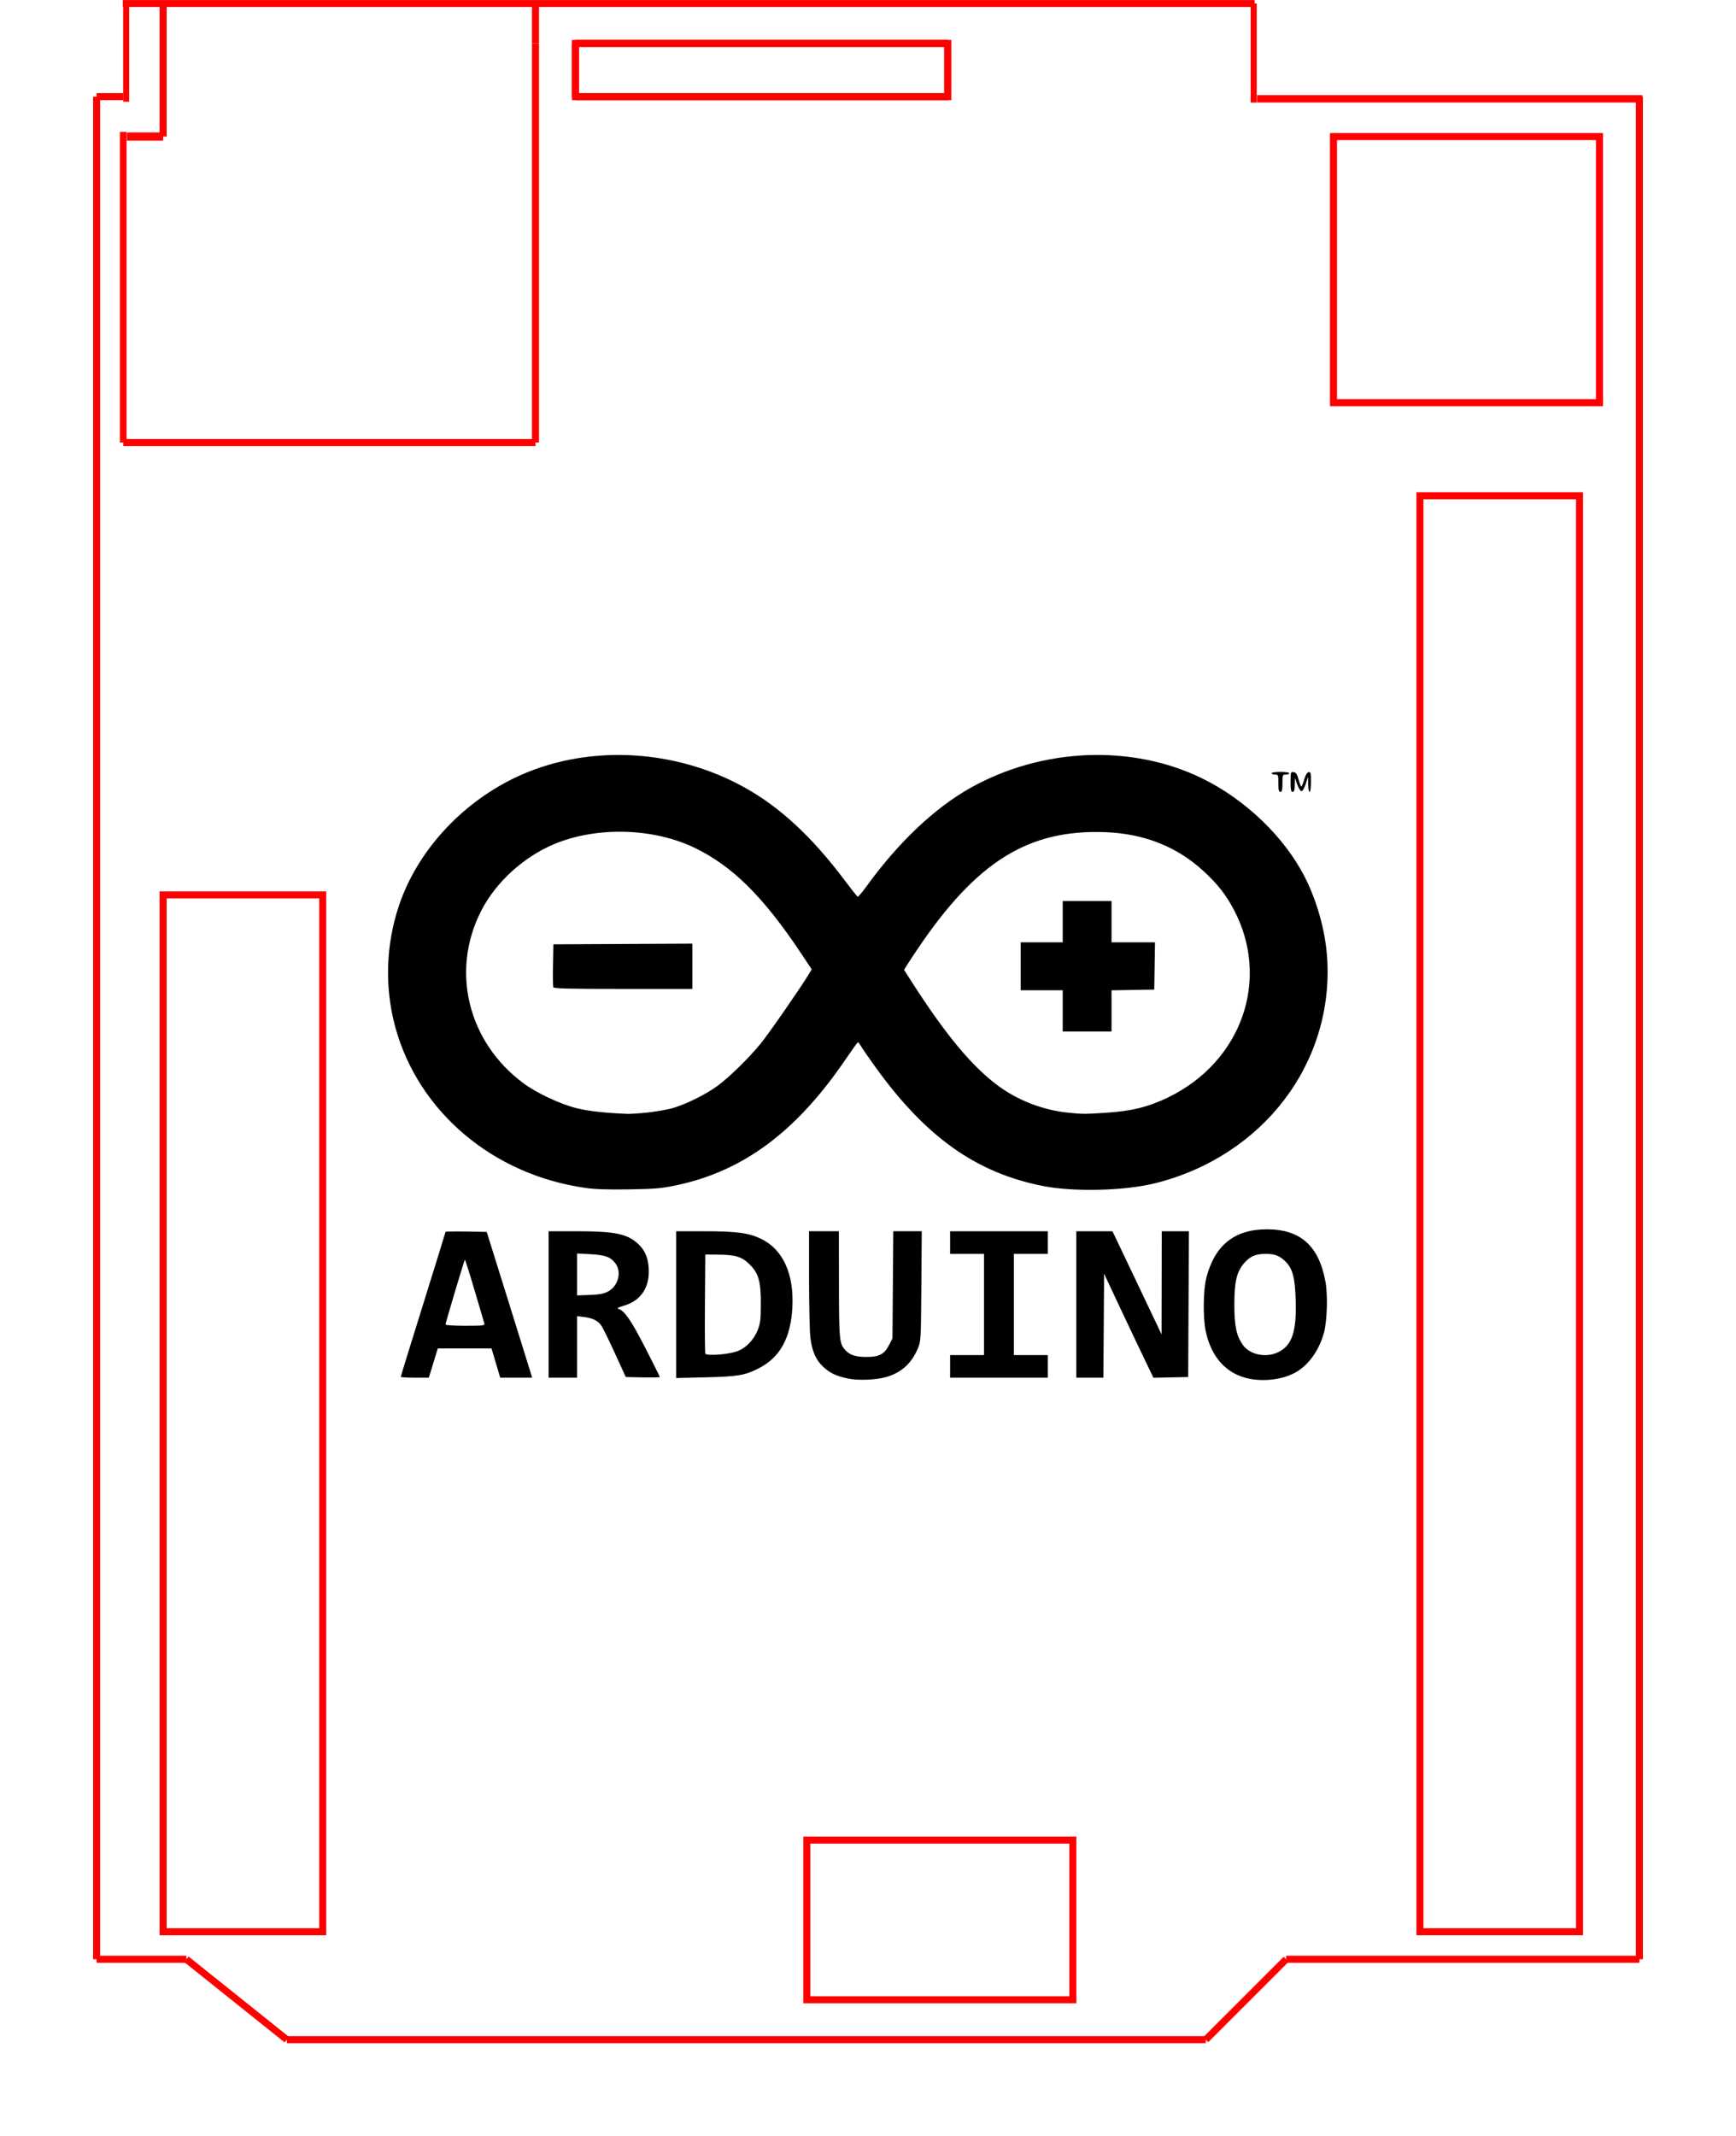 <?xml version="1.0" encoding="UTF-8" standalone="no"?>
<svg
   viewBox="0 0 246.669 303.449"
   width="246.669"
   height="303.449"
   version="1.1"
   id="svg15954"
   sodipodi:docname="couvercle sans bords.svg"
   inkscape:version="1.2.1 (9c6d41e410, 2022-07-14)"
   xmlns:inkscape="http://www.inkscape.org/namespaces/inkscape"
   xmlns:sodipodi="http://sodipodi.sourceforge.net/DTD/sodipodi-0.dtd"
   xmlns="http://www.w3.org/2000/svg"
   xmlns:svg="http://www.w3.org/2000/svg">
  <sodipodi:namedview
     id="namedview15956"
     pagecolor="#ffffff"
     bordercolor="#000000"
     borderopacity="0.25"
     inkscape:showpageshadow="2"
     inkscape:pageopacity="0.0"
     inkscape:pagecheckerboard="0"
     inkscape:deskcolor="#d1d1d1"
     showgrid="false"
     showguides="true"
     inkscape:zoom="2.0510462"
     inkscape:cx="185.02752"
     inkscape:cy="169.91329"
     inkscape:window-width="1920"
     inkscape:window-height="1001"
     inkscape:window-x="-9"
     inkscape:window-y="-9"
     inkscape:window-maximized="1"
     inkscape:current-layer="g15952">
    <sodipodi:guide
       position="131.64,-20.776"
       orientation="0,-1"
       id="guide16478"
       inkscape:locked="false" />
  </sodipodi:namedview>
  <desc
     id="desc15838">couvercle sans bords.dxf - scale = 1.000000, origin = (0.000000, 0.000000), method = manual</desc>
  <defs
     id="defs15852" />
  <g
     inkscape:groupmode="layer"
     inkscape:label="0"
     id="g15952"
     transform="translate(-76.478,-925.611)">
    <path
       style="fill:none;stroke:#ff0000;stroke-width:0.863;stroke-opacity:1"
       d="m 254.616,926.111 v 14.071"
       id="path15856" />
    <path
       style="fill:none;stroke:#ff0000;stroke-width:1.056;stroke-opacity:1"
       d="m 255.104,939.646 h 54.741"
       id="path15858" />
    <path
       style="fill:none;stroke:#ff0000;stroke-width:1.168;stroke-opacity:1"
       d="M 94.497,945.009 H 99.655"
       id="path15864" />
    <path
       style="fill:none;stroke:#ff0000;stroke-opacity:1"
       d="M 99.655,945.009 V 926.111"
       id="path15866" />
    <path
       style="fill:none;stroke:#ff0000;stroke-width:0.858;stroke-opacity:1"
       d="M 94.405,940.059 V 926.16"
       id="path15866-0" />
    <path
       style="fill:none;stroke:#ff0000;stroke-opacity:1"
       d="m 90.206,939.34 h 3.78"
       id="path15888" />
    <path
       style="fill:none;stroke:#ff0000;stroke-opacity:1"
       d="m 90.206,939.34 v 264.57"
       id="path15890" />
    <path
       style="fill:none;stroke:#ff0000;stroke-opacity:1"
       d="M 90.206,1203.91 H 102.958"
       id="path15892" />
    <path
       style="fill:none;stroke:#ff0000;stroke-opacity:1"
       d="m 102.958,1203.91 14.278,11.42"
       id="path15894" />
    <path
       style="fill:none;stroke:#ff0000;stroke-opacity:1"
       d="M 117.236,1215.33 H 247.809"
       id="path15896" />
    <path
       style="fill:none;stroke:#ff0000;stroke-opacity:1"
       d="m 247.809,1215.33 11.423,-11.42"
       id="path15898" />
    <path
       style="fill:none;stroke:#ff0000;stroke-opacity:1"
       d="m 259.232,1203.91 h 50.187"
       id="path15900" />
    <path
       style="fill:none;stroke:#ff0000;stroke-opacity:1"
       d="M 309.419,1203.91 V 939.34"
       id="path15902" />
    <path
       style="fill:none;stroke:#ff0000;stroke-opacity:1"
       d="m 158.238,939.34 h 52.913"
       id="path15908" />
    <path
       d="m 211.151,939.34 v -7.559 h -52.913 v 7.559 z"
       style="fill:none;stroke:#ff0000;stroke-opacity:1"
       id="path15910" />
    <path
       style="fill:none;stroke:#ff0000;stroke-opacity:1"
       d="m 211.151,939.34 v -7.56"
       id="path15912" />
    <path
       style="fill:none;stroke:#ff0000;stroke-opacity:1"
       d="m 211.151,939.34 v -7.56"
       id="path15914" />
    <path
       style="fill:none;stroke:#ff0000;stroke-opacity:1"
       d="M 211.151,931.78 H 158.238"
       id="path15916" />
    <path
       style="fill:none;stroke:#ff0000;stroke-opacity:1"
       d="m 158.238,931.78 v 7.56"
       id="path15918" />
    <path
       style="fill:none;stroke:#ff0000;stroke-opacity:1"
       d="M 211.151,939.34 H 158.238"
       id="path15920" />
    <path
       d="m 303.75,945.009 v 37.795 h -37.795 v -37.795 z"
       style="fill:none;stroke:#ff0000;stroke-opacity:1"
       id="path15922" />
    <path
       d="M 300.915,996.032 H 278.238 V 1200 h 22.677 z"
       style="fill:none;stroke:#ff0000;stroke-opacity:1"
       id="path15928" />
    <path
       d="M 99.655,1052.725 H 122.332 V 1200 H 99.655 Z"
       style="fill:none;stroke:#ff0000;stroke-opacity:1"
       id="path15932" />
    <path
       d="m 228.912,1209.66 h -37.795 v -22.677 h 37.795 z"
       style="fill:none;stroke:#ff0000;stroke-opacity:1"
       id="path15936" />
    <path
       style="fill:none;stroke:#ff0000;stroke-opacity:1"
       d="m 152.569,931.78 v 56.693"
       id="path15938" />
    <path
       style="fill:none;stroke:#ff0000;stroke-opacity:1"
       d="m 152.569,931.78 v -5.669"
       id="path15940" />
    <path
       style="fill:none;stroke:#ff0000;stroke-width:0.983;stroke-opacity:1"
       d="M 254.752,926.111 H 93.922"
       id="path15946" />
    <path
       style="fill:none;stroke:#ff0000;stroke-opacity:1"
       d="M 152.569,988.473 H 93.986"
       id="path15948" />
    <path
       style="fill:none;stroke:#ff0000;stroke-width:0.948;stroke-opacity:1"
       d="M 93.986,988.473 V 944.339"
       id="path15950" />
    <path
       style="fill:#000000;stroke-width:0.191"
       d="m 196.926,1121.415 c -1.694,-0.38 -2.47,-0.746 -3.432,-1.616 -1.079,-0.976 -1.64,-2.243 -1.873,-4.228 -0.1,-0.853 -0.182,-4.593 -0.183,-8.312 l -0.002,-6.761 h 2.12 2.12 l 0.009,7.517 c 0.009,7.883 0.063,8.451 0.888,9.346 0.671,0.728 1.448,0.989 2.958,0.997 1.856,0.01 2.603,-0.378 3.276,-1.694 l 0.482,-0.942 0.058,-7.612 0.058,-7.612 h 2.024 2.024 l -0.058,7.801 c -0.056,7.538 -0.072,7.835 -0.483,8.818 -0.892,2.137 -2.357,3.47 -4.49,4.086 -1.484,0.429 -4.082,0.528 -5.497,0.21 z m 56.958,0.01 c -3.144,-0.665 -5.284,-3.016 -6.074,-6.674 -0.42,-1.947 -0.376,-5.904 0.086,-7.678 1.201,-4.607 4.013,-6.849 8.59,-6.849 4.778,0 7.406,2.354 8.33,7.463 0.349,1.929 0.236,5.573 -0.224,7.249 -0.701,2.55 -2.242,4.666 -4.132,5.676 -1.793,0.958 -4.383,1.279 -6.576,0.815 z m 4.245,-3.763 c 1.935,-0.96 2.589,-2.911 2.456,-7.322 -0.101,-3.343 -0.442,-4.587 -1.545,-5.63 -0.803,-0.76 -1.456,-0.995 -2.766,-0.995 -1.378,0 -2.164,0.342 -3.005,1.306 -1.069,1.226 -1.398,2.607 -1.401,5.88 -0.002,3.023 0.288,4.427 1.181,5.71 1.004,1.442 3.324,1.922 5.079,1.051 z m -124.707,3.516 c 0,-0.069 1.431,-4.706 3.18,-10.305 1.749,-5.599 3.18,-10.226 3.18,-10.282 0,-0.056 1.317,-0.078 2.927,-0.049 l 2.927,0.052 3.046,9.739 c 1.675,5.357 3.126,10.016 3.225,10.354 l 0.179,0.615 h -2.267 -2.267 l -0.209,-0.709 c -0.115,-0.39 -0.392,-1.326 -0.617,-2.08 l -0.408,-1.371 h -3.816 -3.816 l -0.639,2.08 -0.639,2.08 h -1.993 c -1.096,0 -1.993,-0.056 -1.993,-0.124 z m 11.877,-7.582 c -0.055,-0.182 -0.682,-2.309 -1.395,-4.728 -0.713,-2.418 -1.33,-4.363 -1.372,-4.321 -0.1,0.098 -2.749,8.962 -2.749,9.199 0,0.106 1.153,0.181 2.808,0.181 2.583,0 2.8,-0.026 2.708,-0.331 z m 9.132,-2.695 v -10.402 h 3.934 c 5.45,0 7.225,0.359 8.755,1.77 0.978,0.902 1.429,1.919 1.531,3.453 0.179,2.692 -1.063,4.611 -3.449,5.33 -0.961,0.29 -1.128,0.392 -0.803,0.493 0.831,0.259 1.797,1.677 3.792,5.565 1.124,2.191 2.044,4.033 2.044,4.093 0,0.06 -1.089,0.085 -2.42,0.057 l -2.42,-0.053 -1.558,-3.404 c -0.857,-1.872 -1.726,-3.639 -1.932,-3.927 -0.486,-0.68 -1.205,-1.033 -2.433,-1.193 l -0.994,-0.129 v 4.374 4.374 h -2.024 -2.024 z m 8.384,-1.808 c 1.494,-0.754 2.05,-2.791 1.102,-4.039 -0.686,-0.903 -1.437,-1.179 -3.512,-1.291 l -1.927,-0.104 v 2.977 2.977 l 1.783,-0.065 c 1.323,-0.048 1.982,-0.166 2.554,-0.455 z m 9.733,1.831 v -10.424 h 4.031 c 4.535,0 6.286,0.234 8.036,1.075 3.121,1.5 4.714,5.01 4.448,9.8 -0.239,4.282 -1.743,7.017 -4.71,8.563 -1.962,1.022 -3.016,1.204 -7.612,1.312 l -4.192,0.099 z m 8.559,6.663 c 1.265,-0.409 2.445,-1.588 3.017,-3.015 0.388,-0.967 0.449,-1.461 0.459,-3.67 0.014,-3.287 -0.307,-4.432 -1.598,-5.699 -1.107,-1.086 -2,-1.363 -4.462,-1.38 l -1.831,-0.013 -0.051,6.902 c -0.028,3.796 -0.004,7.021 0.053,7.167 0.135,0.345 3.038,0.154 4.413,-0.291 z m 30.374,2.108 v -1.607 h 2.409 2.409 v -7.186 -7.186 h -2.409 -2.409 v -1.607 -1.607 h 6.939 6.939 v 1.607 1.607 h -2.409 -2.409 v 7.186 7.186 h 2.409 2.409 v 1.607 1.607 H 218.42 211.481 Z m 17.925,-8.794 v -10.402 h 2.571 2.57 l 2.819,5.91 c 1.55,3.251 3.12,6.548 3.488,7.328 l 0.67,1.418 0.013,-7.328 0.013,-7.328 h 1.929 1.929 l -0.05,10.354 -0.05,10.354 -2.467,0.053 -2.467,0.053 -1.303,-2.701 c -0.717,-1.485 -2.295,-4.811 -3.508,-7.391 l -2.204,-4.69 -0.05,7.385 -0.05,7.385 h -1.925 -1.925 z m -69.675,-16.548 c -13.142,-1.829 -23.767,-10.773 -27.07,-22.789 -1.549,-5.634 -1.373,-11.722 0.5,-17.304 2.539,-7.571 8.599,-14.306 16.25,-18.062 10.002,-4.91 22.787,-4.391 32.992,1.339 4.963,2.787 9.483,6.986 14.03,13.035 0.977,1.3 1.841,2.387 1.919,2.415 0.078,0.028 0.652,-0.653 1.275,-1.513 4.509,-6.223 9.648,-11.089 14.719,-13.937 10.205,-5.73 22.99,-6.249 32.992,-1.339 6.131,3.01 11.624,8.293 14.53,13.975 1.726,3.375 2.913,7.614 3.174,11.334 1.052,15.028 -9.04,28.322 -24.424,32.175 -4.289,1.075 -11.548,1.255 -15.919,0.397 -9.515,-1.87 -16.677,-6.953 -23.858,-16.936 -0.898,-1.248 -1.796,-2.546 -1.995,-2.884 -0.2,-0.338 -0.409,-0.612 -0.466,-0.608 -0.057,0.01 -0.838,1.089 -1.737,2.411 -7.008,10.313 -14.596,15.942 -24.171,17.933 -2.002,0.416 -2.938,0.495 -6.575,0.556 -2.979,0.05 -4.813,-0.01 -6.168,-0.198 z m 8.552,-10.692 c 1.069,-0.108 2.617,-0.362 3.442,-0.565 1.876,-0.462 4.935,-1.944 6.703,-3.246 1.709,-1.259 4.445,-3.939 6.144,-6.017 1.139,-1.393 5.632,-7.872 6.834,-9.852 l 0.412,-0.68 -1.552,-2.328 c -5.337,-8.007 -9.758,-12.38 -15.115,-14.95 -5.84,-2.802 -13.767,-3.031 -19.784,-0.574 -4.426,1.808 -8.434,5.448 -10.532,9.566 -4.352,8.54 -1.865,18.631 6.032,24.474 1.872,1.385 5.187,2.94 7.517,3.526 1.67,0.42 4.045,0.686 7.255,0.813 0.386,0.015 1.577,-0.06 2.645,-0.168 z m -13.189,-17.826 c -0.053,-0.134 -0.071,-1.56 -0.042,-3.168 l 0.053,-2.923 9.878,-0.049 9.878,-0.049 v 3.217 3.217 h -9.836 c -7.861,0 -9.855,-0.049 -9.931,-0.244 z m 78.553,17.835 c 3.601,-0.23 5.979,-0.816 8.77,-2.161 10.472,-5.046 14.598,-16.721 9.41,-26.626 -1.119,-2.136 -2.326,-3.683 -4.288,-5.493 -3.808,-3.515 -8.465,-5.367 -14.019,-5.575 -10.904,-0.408 -18.232,4.137 -26.595,16.497 -0.633,0.936 -1.34,2.007 -1.57,2.38 l -0.418,0.678 1.058,1.653 c 4.833,7.553 8.613,12.099 12.33,14.83 2.821,2.072 6.354,3.434 9.85,3.796 2.133,0.221 2.341,0.221 5.473,0.022 z m -6.168,-14.47 v -2.931 h -2.987 -2.987 v -3.404 -3.404 h 2.987 2.987 v -2.931 -2.931 h 3.469 3.469 v 2.931 2.931 h 3.088 3.088 l -0.053,3.357 -0.053,3.357 -3.036,0.052 -3.036,0.052 v 2.926 2.926 h -3.469 -3.469 z m 30.646,-32.339 c 0,-1.185 -0.017,-1.229 -0.482,-1.229 -0.265,0 -0.482,-0.085 -0.482,-0.189 0,-0.107 0.546,-0.189 1.253,-0.189 0.707,0 1.253,0.083 1.253,0.189 0,0.104 -0.217,0.189 -0.482,0.189 -0.465,0 -0.482,0.044 -0.482,1.229 0,0.967 -0.062,1.229 -0.289,1.229 -0.227,0 -0.289,-0.263 -0.289,-1.229 z m 1.735,-0.202 c 0,-1.375 0.017,-1.429 0.433,-1.371 0.342,0.048 0.489,0.268 0.702,1.053 0.148,0.546 0.323,0.993 0.389,0.993 0.066,0 0.248,-0.446 0.407,-0.991 0.188,-0.647 0.404,-1.012 0.624,-1.054 0.296,-0.057 0.337,0.108 0.337,1.369 0,0.829 -0.081,1.432 -0.193,1.432 -0.106,0 -0.198,-0.489 -0.205,-1.087 l -0.012,-1.087 -0.332,1.04 c -0.192,0.6 -0.445,1.04 -0.598,1.04 -0.146,0 -0.418,-0.425 -0.605,-0.946 l -0.339,-0.946 -0.015,0.993 c -0.011,0.75 -0.086,0.993 -0.304,0.993 -0.232,0 -0.289,-0.285 -0.289,-1.431 z"
       id="path5068" />
  </g>
</svg>
